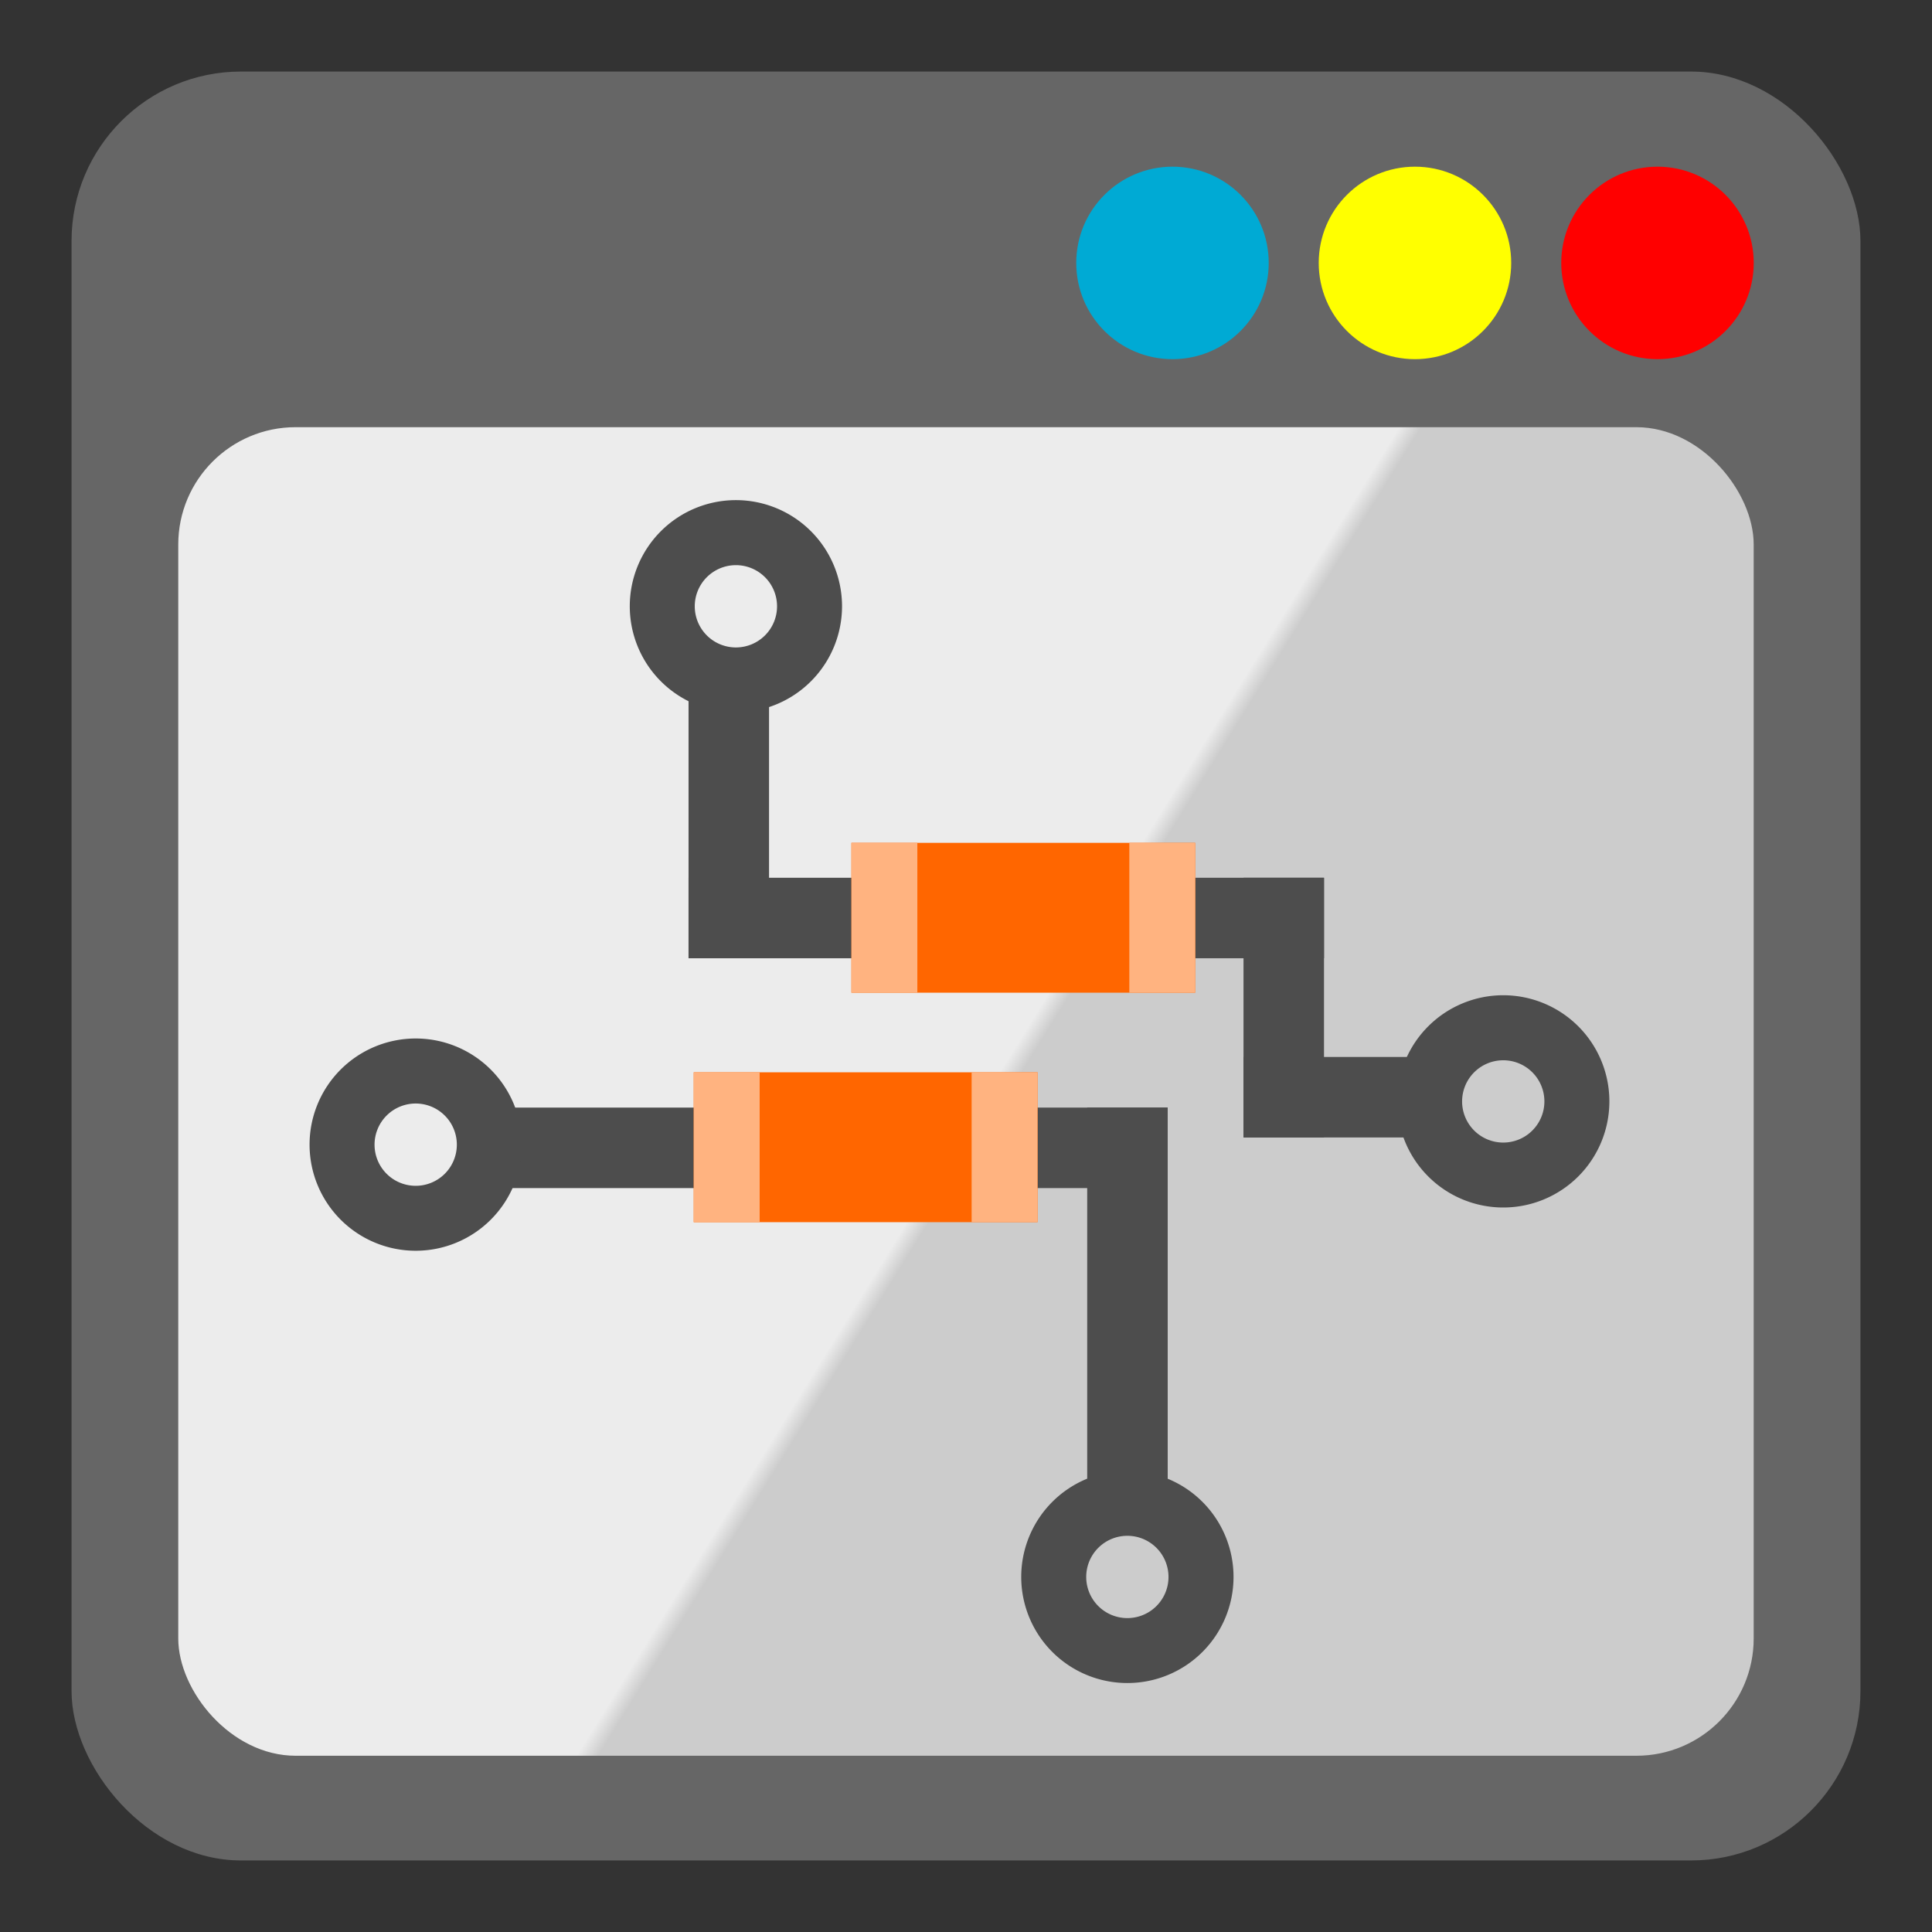 <?xml version="1.0" encoding="UTF-8" standalone="no"?>
<!-- Created with Inkscape (http://www.inkscape.org/) -->

<svg
   xmlns:dc="http://purl.org/dc/elements/1.1/"
   xmlns:cc="http://creativecommons.org/ns#"
   xmlns:rdf="http://www.w3.org/1999/02/22-rdf-syntax-ns#"
   xmlns:svg="http://www.w3.org/2000/svg"
   xmlns="http://www.w3.org/2000/svg"
   xmlns:xlink="http://www.w3.org/1999/xlink"
   xmlns:sodipodi="http://sodipodi.sourceforge.net/DTD/sodipodi-0.dtd"
   xmlns:inkscape="http://www.inkscape.org/namespaces/inkscape"
   width="54mm"
   height="54mm"
   viewBox="0 0 43.2 43.2"
   version="1.1"
   id="svg8"
   inkscape:version="0.92.1 r15371"
   sodipodi:docname="eUpkeep.svg"
   inkscape:export-filename="C:\Users\orflores\Documents\QtProjects\eupkeep\icons\icon.png"
   inkscape:export-xdpi="240.83"
   inkscape:export-ydpi="240.83">
  <rect x="0" y="0" width="43.2" height="43.2" fill="#333333" stroke="none"/>
  <defs
     id="defs2">
    <linearGradient
       id="linearGradient291"
       inkscape:collect="always">
      <stop
         id="stop287"
         offset="0"
         style="stop-color:#ececec;stop-opacity:1" />
      <stop
         id="stop289"
         offset="1"
         style="stop-color:#cccccc;stop-opacity:1" />
    </linearGradient>
    <linearGradient
       inkscape:collect="always"
       id="linearGradient1062">
      <stop
         style="stop-color:#333333;stop-opacity:1"
         offset="0"
         id="stop1058" />
      <stop
         style="stop-color:#b3b3b3;stop-opacity:1"
         offset="1"
         id="stop1060" />
    </linearGradient>
    <linearGradient
       inkscape:collect="always"
       xlink:href="#linearGradient1062"
       id="linearGradient1064"
       x1="44.952"
       y1="113.327"
       x2="45.589"
       y2="83.542"
       gradientUnits="userSpaceOnUse" />
    <linearGradient
       inkscape:collect="always"
       xlink:href="#linearGradient291"
       id="linearGradient1569-6"
       x1="58.105"
       y1="142.893"
       x2="58.713"
       y2="143.414"
       gradientUnits="userSpaceOnUse"
       gradientTransform="matrix(0.472,0,0,0.653,41.417,-18.182)" />
  </defs>
  <sodipodi:namedview
     id="base"
     pagecolor="#ffffff"
     bordercolor="#666666"
     borderopacity="1.0"
     inkscape:pageopacity="0.0"
     inkscape:pageshadow="2"
     inkscape:zoom="1.8605062"
     inkscape:cx="104.36675"
     inkscape:cy="98.51738"
     inkscape:document-units="mm"
     inkscape:current-layer="layer1"
     showgrid="false"
     showguides="false"
     inkscape:window-width="1360"
     inkscape:window-height="706"
     inkscape:window-x="-8"
     inkscape:window-y="-8"
     inkscape:window-maximized="1"
     inkscape:guide-bbox="true"
     scale-x="0.8"
     fit-margin-top="2"
     fit-margin-left="2"
     fit-margin-right="2"
     fit-margin-bottom="2" />
  <g
     inkscape:label="Layer 1"
     inkscape:groupmode="layer"
     id="layer1"
     transform="translate(-46.3,-51.458)">
    <rect
       style="opacity:1;fill:#666666;fill-opacity:1;stroke:none;stroke-width:1.373;stroke-linejoin:round;stroke-miterlimit:4;stroke-dasharray:none"
       id="rect1561-0-1"
       width="40"
       height="40"
       x="47.9"
       y="53.058"
       ry="3.788"
       inkscape:export-filename="/home/orlando/QtProjects/eupkeep/icons/icon.png"
       inkscape:export-xdpi="325.12"
       inkscape:export-ydpi="325.12" />
    <rect
       style="opacity:1;fill:url(#linearGradient1569-6);fill-opacity:1;stroke:none;stroke-width:1.11;stroke-linejoin:round;stroke-miterlimit:4;stroke-dasharray:none"
       id="rect1561-2"
       width="35.227"
       height="29.707"
       x="50.286"
       y="61.01"
       ry="2.624"
       inkscape:export-filename="/home/orlando/QtProjects/eupkeep/icons/icon.png"
       inkscape:export-xdpi="325.12"
       inkscape:export-ydpi="325.12" />
    <path
       style="fill:#4d4d4d;stroke:none;stroke-width:0.93;stroke-miterlimit:4;stroke-dasharray:none"
       d="m 79.913,73.712 a 2.373,2.373 0 0 0 -2.373,2.373 2.373,2.373 0 0 0 2.373,2.373 2.373,2.373 0 0 0 2.373,-2.373 2.373,2.373 0 0 0 -2.373,-2.373 z m 0,1.454 a 0.92,0.92 0 0 1 0.92,0.92 0.92,0.92 0 0 1 -0.92,0.92 0.92,0.92 0 0 1 -0.92,-0.92 0.92,0.92 0 0 1 0.92,-0.92 z"
       id="path4646-9"
       inkscape:connector-curvature="0"
       inkscape:export-filename="/home/orlando/QtProjects/eupkeep/icons/icon.png"
       inkscape:export-xdpi="325.12"
       inkscape:export-ydpi="325.12" />
    <rect
       style="fill:#4d4d4d;stroke:none;stroke-width:0.673;stroke-miterlimit:4;stroke-dasharray:none"
       id="rect4665-69"
       width="1.8"
       height="4.049"
       x="75.092"
       y="-78.154"
       transform="rotate(90)"
       inkscape:export-filename="/home/orlando/QtProjects/eupkeep/icons/icon.png"
       inkscape:export-xdpi="325.12"
       inkscape:export-ydpi="325.12" />
    <rect
       style="fill:#4d4d4d;stroke:none;stroke-width:0.806;stroke-miterlimit:4;stroke-dasharray:none"
       id="rect4665-1"
       width="1.8"
       height="5.807"
       x="-75.905"
       y="-76.892"
       transform="scale(-1)"
       inkscape:export-filename="/home/orlando/QtProjects/eupkeep/icons/icon.png"
       inkscape:export-xdpi="325.12"
       inkscape:export-ydpi="325.12" />
    <rect
       style="fill:#4d4d4d;stroke:none;stroke-width:1.261;stroke-miterlimit:4;stroke-dasharray:none"
       id="rect4665-6-7"
       width="1.8"
       height="14.209"
       x="71.085"
       y="-75.905"
       transform="rotate(90)"
       inkscape:export-filename="/home/orlando/QtProjects/eupkeep/icons/icon.png"
       inkscape:export-xdpi="325.12"
       inkscape:export-ydpi="325.12" />
    <path
       style="fill:#4d4d4d;stroke:none;stroke-width:0.93;stroke-miterlimit:4;stroke-dasharray:none"
       d="m 62.755,62.641 a 2.373,2.373 0 0 0 -2.373,2.373 2.373,2.373 0 0 0 2.373,2.373 2.373,2.373 0 0 0 2.373,-2.373 2.373,2.373 0 0 0 -2.373,-2.373 z m 0,1.454 a 0.92,0.92 0 0 1 0.92,0.92 0.92,0.92 0 0 1 -0.92,0.92 0.92,0.92 0 0 1 -0.92,-0.92 0.92,0.92 0 0 1 0.92,-0.92 z"
       id="path4646-60"
       inkscape:connector-curvature="0"
       inkscape:export-filename="/home/orlando/QtProjects/eupkeep/icons/icon.png"
       inkscape:export-xdpi="325.12"
       inkscape:export-ydpi="325.12" />
    <rect
       style="fill:#4d4d4d;stroke:none;stroke-width:0.85;stroke-miterlimit:4;stroke-dasharray:none"
       id="rect4665-9"
       width="1.8"
       height="6.457"
       x="61.696"
       y="66.428"
       inkscape:export-filename="/home/orlando/QtProjects/eupkeep/icons/icon.png"
       inkscape:export-xdpi="325.12"
       inkscape:export-ydpi="325.12" />
    <path
       style="fill:#4d4d4d;stroke:none;stroke-width:0.93;stroke-miterlimit:4;stroke-dasharray:none"
       d="m 71.508,84.345 a 2.373,2.373 0 0 0 -2.373,2.373 2.373,2.373 0 0 0 2.373,2.373 2.373,2.373 0 0 0 2.374,-2.373 2.373,2.373 0 0 0 -2.374,-2.373 z m 0,1.454 a 0.92,0.92 0 0 1 0.92,0.92 0.92,0.92 0 0 1 -0.92,0.92 0.92,0.92 0 0 1 -0.92,-0.92 0.92,0.92 0 0 1 0.92,-0.92 z"
       id="path4646"
       inkscape:connector-curvature="0"
       inkscape:export-filename="/home/orlando/QtProjects/eupkeep/icons/icon.png"
       inkscape:export-xdpi="325.12"
       inkscape:export-ydpi="325.12" />
    <rect
       style="fill:#4d4d4d;stroke:none;stroke-width:0.994;stroke-miterlimit:4;stroke-dasharray:none"
       id="rect4665"
       width="1.8"
       height="8.83"
       x="-72.41"
       y="-85.054"
       transform="scale(-1)"
       inkscape:export-filename="/home/orlando/QtProjects/eupkeep/icons/icon.png"
       inkscape:export-xdpi="325.12"
       inkscape:export-ydpi="325.12" />
    <rect
       style="fill:#4d4d4d;stroke:none;stroke-width:1.308;stroke-miterlimit:4;stroke-dasharray:none"
       id="rect4665-6"
       width="1.8"
       height="15.282"
       x="76.224"
       y="-72.41"
       transform="rotate(90)"
       inkscape:export-filename="/home/orlando/QtProjects/eupkeep/icons/icon.png"
       inkscape:export-xdpi="325.12"
       inkscape:export-ydpi="325.12" />
    <path
       style="fill:#4d4d4d;stroke:none;stroke-width:0.93;stroke-miterlimit:4;stroke-dasharray:none"
       d="m 55.595,74.679 a 2.373,2.373 0 0 0 -2.373,2.373 2.373,2.373 0 0 0 2.373,2.373 2.373,2.373 0 0 0 2.374,-2.373 2.373,2.373 0 0 0 -2.374,-2.373 z m 0,1.454 a 0.92,0.92 0 0 1 0.92,0.92 0.92,0.92 0 0 1 -0.92,0.92 0.92,0.92 0 0 1 -0.92,-0.92 0.92,0.92 0 0 1 0.92,-0.92 z"
       id="path4646-3"
       inkscape:connector-curvature="0"
       inkscape:export-filename="/home/orlando/QtProjects/eupkeep/icons/icon.png"
       inkscape:export-xdpi="325.12"
       inkscape:export-ydpi="325.12" />
    <rect
       style="opacity:1;fill:#ff6600;fill-opacity:1;stroke:none;stroke-width:0.246"
       id="rect108"
       width="7.688"
       height="3.351"
       x="65.338"
       y="70.304"
       ry="0"
       inkscape:export-filename="/home/orlando/QtProjects/eupkeep/icons/icon.png"
       inkscape:export-xdpi="325.12"
       inkscape:export-ydpi="325.12" />
    <rect
       style="opacity:1;fill:#ffb380;fill-opacity:1;stroke:none;stroke-width:0.108"
       id="rect108-3"
       width="1.474"
       height="3.351"
       x="65.338"
       y="70.304"
       ry="0"
       inkscape:export-filename="/home/orlando/QtProjects/eupkeep/icons/icon.png"
       inkscape:export-xdpi="325.12"
       inkscape:export-ydpi="325.12" />
    <rect
       style="opacity:1;fill:#ffb380;fill-opacity:1;stroke:none;stroke-width:0.108"
       id="rect108-3-7"
       width="1.474"
       height="3.351"
       x="71.552"
       y="70.304"
       ry="0"
       inkscape:export-filename="/home/orlando/QtProjects/eupkeep/icons/icon.png"
       inkscape:export-xdpi="325.12"
       inkscape:export-ydpi="325.12" />
    <rect
       style="opacity:1;fill:#ff6600;fill-opacity:1;stroke:none;stroke-width:0.246"
       id="rect108-5"
       width="7.688"
       height="3.351"
       x="61.812"
       y="75.435"
       ry="0"
       inkscape:export-filename="/home/orlando/QtProjects/eupkeep/icons/icon.png"
       inkscape:export-xdpi="325.12"
       inkscape:export-ydpi="325.12" />
    <rect
       style="opacity:1;fill:#ffb380;fill-opacity:1;stroke:none;stroke-width:0.108"
       id="rect108-3-3"
       width="1.474"
       height="3.351"
       x="61.812"
       y="75.435"
       ry="0"
       inkscape:export-filename="/home/orlando/QtProjects/eupkeep/icons/icon.png"
       inkscape:export-xdpi="325.12"
       inkscape:export-ydpi="325.12" />
    <rect
       style="opacity:1;fill:#ffb380;fill-opacity:1;stroke:none;stroke-width:0.108"
       id="rect108-3-7-5"
       width="1.474"
       height="3.351"
       x="68.026"
       y="75.435"
       ry="0"
       inkscape:export-filename="/home/orlando/QtProjects/eupkeep/icons/icon.png"
       inkscape:export-xdpi="325.12"
       inkscape:export-ydpi="325.12" />
    <circle
       style="opacity:1;fill:#ff0000;fill-opacity:1;stroke:none;stroke-width:0.265"
       id="path355"
       cx="83.362"
       cy="57.337"
       r="2.152"
       inkscape:export-filename="/home/orlando/QtProjects/eupkeep/icons/icon.png"
       inkscape:export-xdpi="325.12"
       inkscape:export-ydpi="325.12" />
    <circle
       style="opacity:1;fill:#ffff00;fill-opacity:1;stroke:none;stroke-width:0.265"
       id="path355-3"
       cx="77.939"
       cy="57.337"
       r="2.152"
       inkscape:export-filename="/home/orlando/QtProjects/eupkeep/icons/icon.png"
       inkscape:export-xdpi="325.12"
       inkscape:export-ydpi="325.12" />
    <circle
       style="opacity:1;fill:#00aad4;fill-opacity:1;stroke:none;stroke-width:0.265"
       id="path355-6"
       cx="72.517"
       cy="57.337"
       r="2.152"
       inkscape:export-filename="/home/orlando/QtProjects/eupkeep/icons/icon.png"
       inkscape:export-xdpi="325.12"
       inkscape:export-ydpi="325.12" />
  </g>
</svg>
